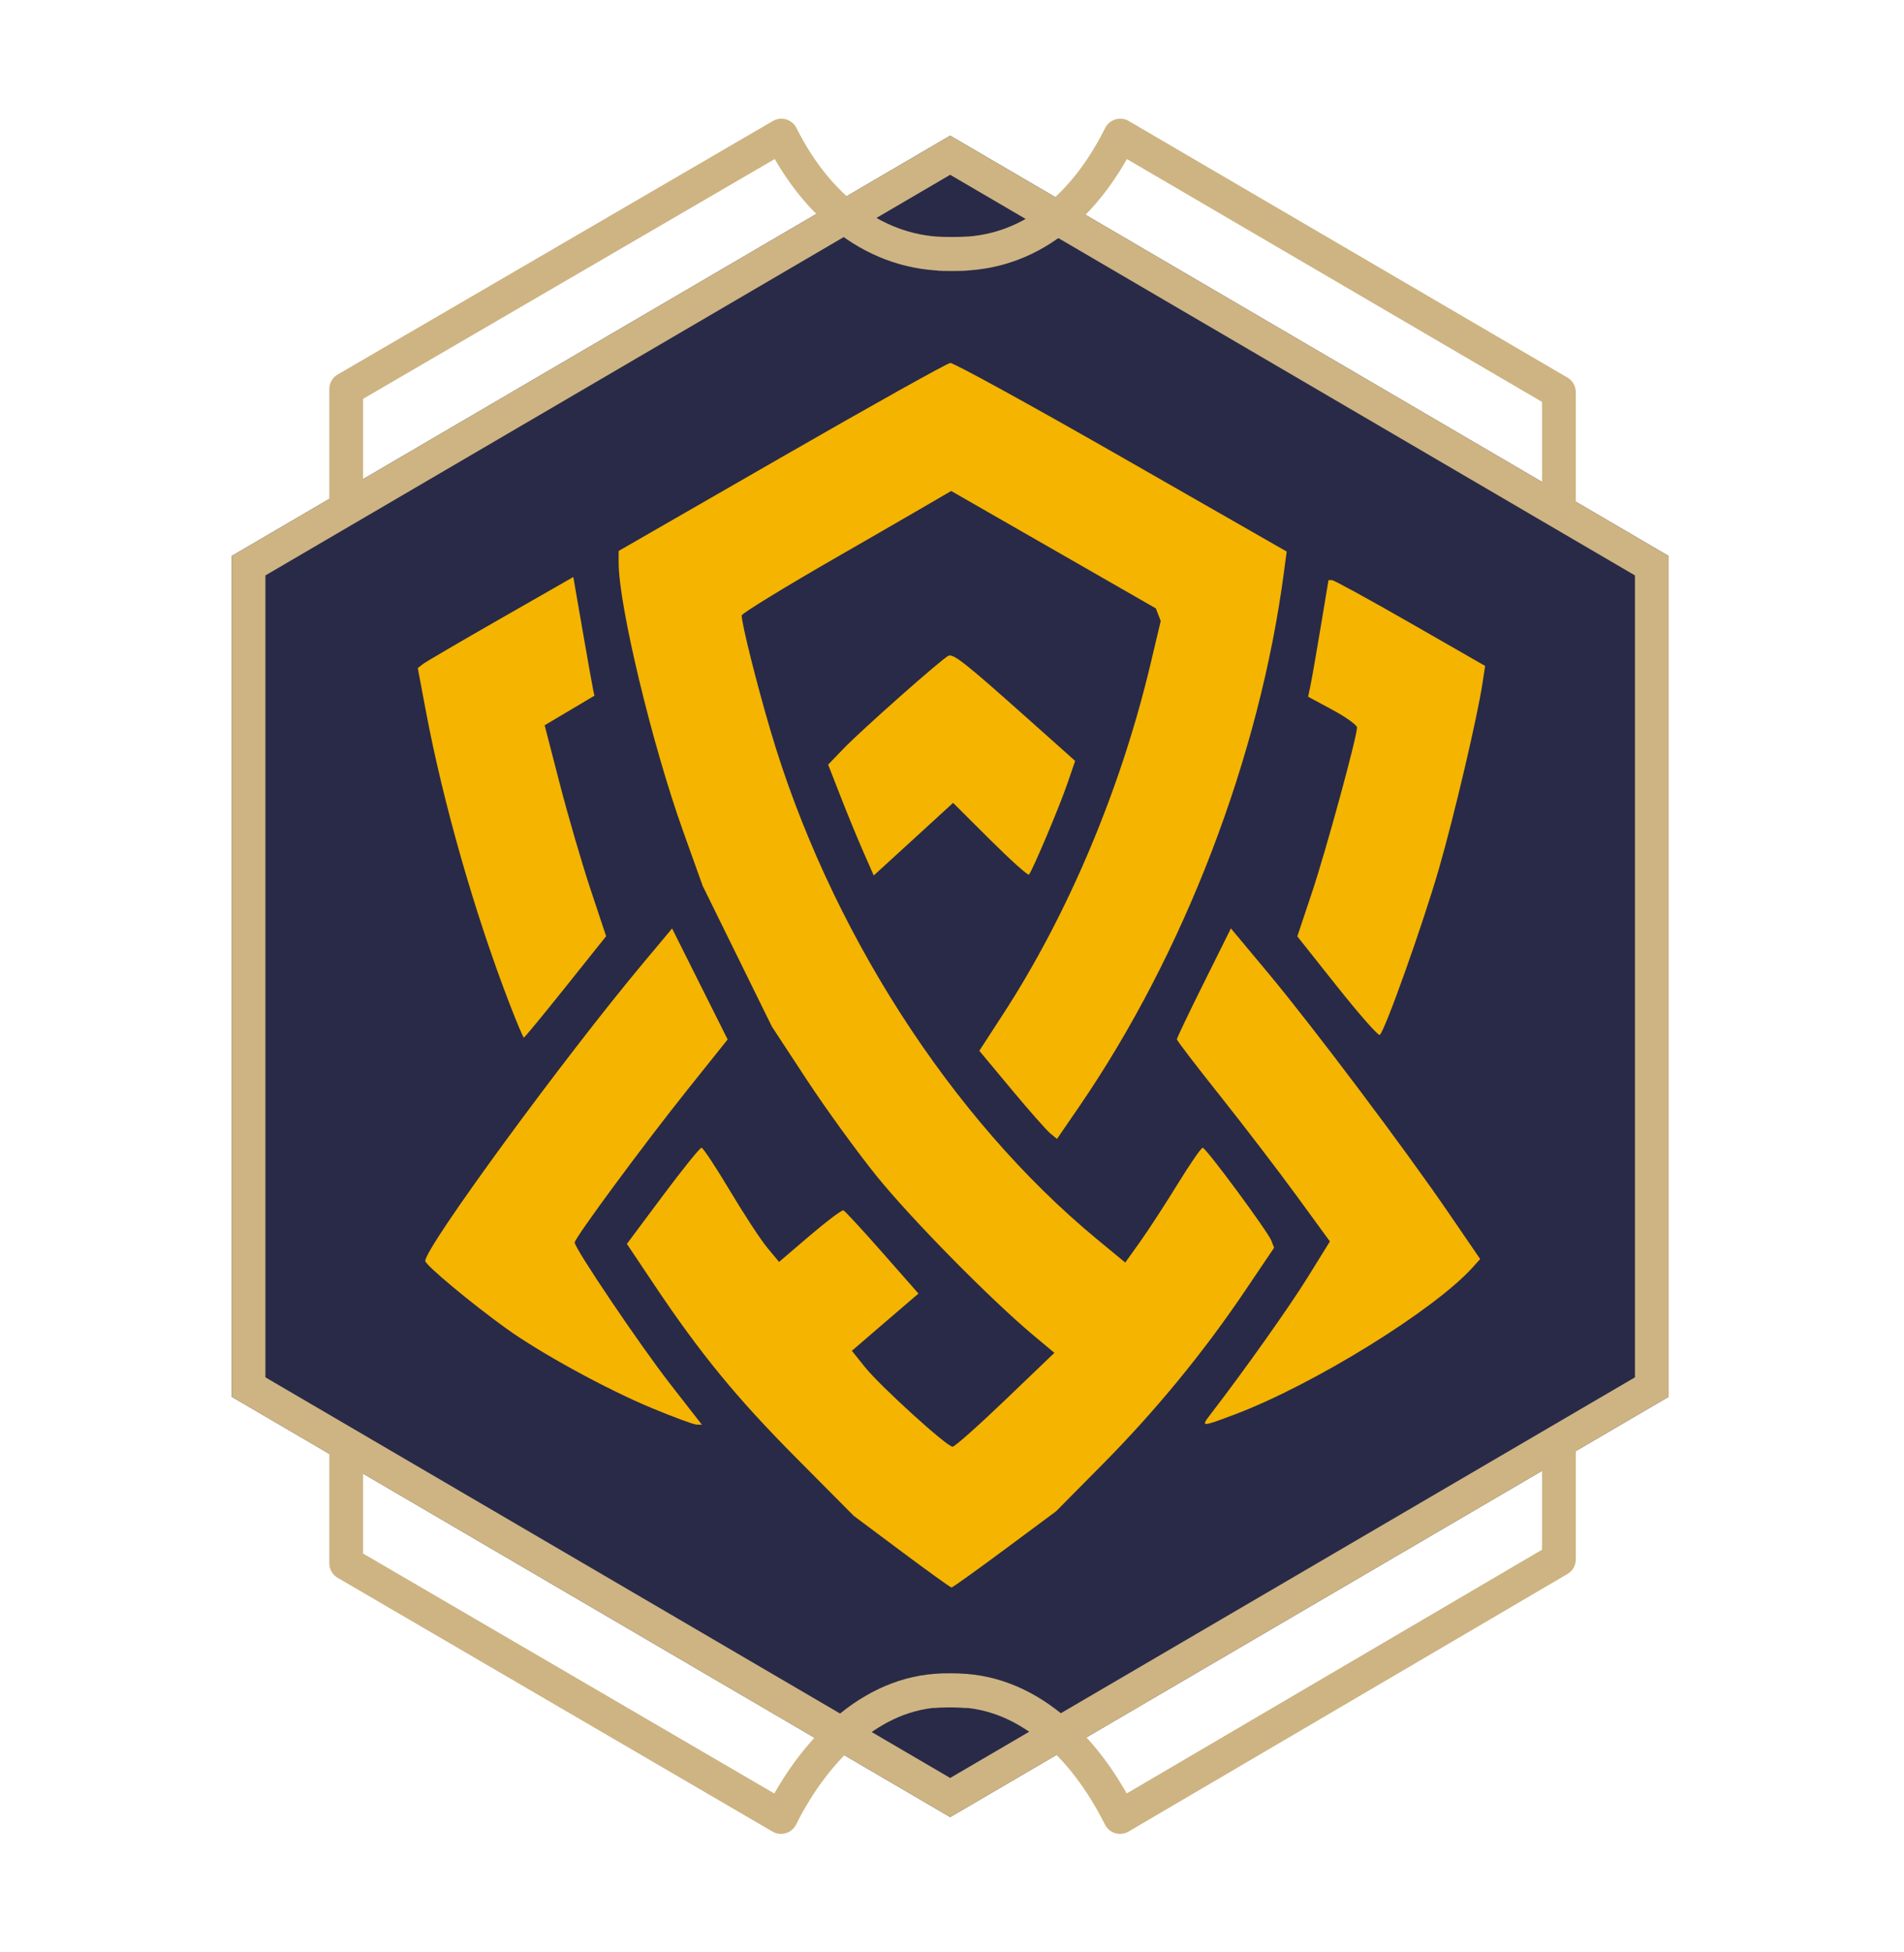 <?xml version="1.0" encoding="UTF-8" standalone="no"?>
<!DOCTYPE svg PUBLIC "-//W3C//DTD SVG 1.1//EN" "http://www.w3.org/Graphics/SVG/1.1/DTD/svg11.dtd">
<svg width="100%" height="100%" viewBox="0 0 564 578" version="1.1" xmlns="http://www.w3.org/2000/svg" xmlns:xlink="http://www.w3.org/1999/xlink" xml:space="preserve" xmlns:serif="http://www.serif.com/" style="fill-rule:evenodd;clip-rule:evenodd;stroke-linecap:square;stroke-linejoin:round;stroke-miterlimit:1.5;">
    <g transform="matrix(3.216,0,0,4.322,1514.41,143.658)">
        <rect id="Amber" x="-470.942" y="-33.24" width="175.271" height="133.568" style="fill:none;"/>
        <g id="Amber1" serif:id="Amber">
            <g transform="matrix(1.921,0,0,1.43,-612.996,-329.735)">
                <g transform="matrix(1,0,0,1,-2.84217e-14,113.905)">
                    <g transform="matrix(1.079,0,0,1.074,-12.485,-9.531)">
                        <path d="M122.349,101.924L154.277,120.675L154.277,158.177L122.349,176.928L90.42,158.177L90.42,120.675L122.349,101.924Z" style="fill:rgb(41,42,71);"/>
                        <path d="M122.349,101.924L154.277,120.675L154.277,158.177L122.349,176.928L90.42,158.177L90.42,120.675L122.349,101.924ZM122.349,103.669L91.92,121.54C91.92,127.075 91.92,157.312 91.92,157.312L122.349,175.183L152.778,157.312L152.778,121.54L122.349,103.669Z" style="fill:rgb(205,180,130);"/>
                    </g>
                    <g transform="matrix(1,0,0,-1,0,280.021)">
                        <path d="M90.57,116.472L90.57,111.693L111.417,99.537C113.117,102.939 116.013,105.721 119.546,105.6" style="fill:none;stroke:rgb(205,180,130);stroke-width:1.62px;"/>
                        <g transform="matrix(-1,0,0,1,239.287,0)">
                            <path d="M90.57,116.587L90.57,111.877L111.613,99.537C113.313,102.939 116.149,105.7 119.741,105.6" style="fill:none;stroke:rgb(205,180,130);stroke-width:1.62px;"/>
                        </g>
                    </g>
                    <g>
                        <path d="M90.57,116.867L90.57,112.077L111.436,99.932C113.135,103.334 115.982,105.652 119.546,105.6" style="fill:none;stroke:rgb(205,180,130);stroke-width:1.62px;"/>
                        <g transform="matrix(-1,0,0,1,239.287,0)">
                            <path d="M90.57,116.867L90.57,112.224L111.603,99.932C113.303,103.334 115.964,105.637 119.546,105.6" style="fill:none;stroke:rgb(205,180,130);stroke-width:1.62px;"/>
                        </g>
                    </g>
                </g>
                <g transform="matrix(0.281,1.04546e-33,0,-0.281,94.002,283.38)">
                    <path d="M82.578,6.05L74.398,12.156L64.625,21.988C54.422,32.245 48.227,39.792 40.355,51.546L35.68,58.527L41.805,66.734C45.176,71.249 48.148,74.933 48.418,74.921C48.684,74.906 50.859,71.617 53.254,67.609C55.648,63.597 58.516,59.226 59.629,57.886L61.648,55.456L66.898,59.941C69.789,62.406 72.363,64.343 72.625,64.245C72.887,64.148 75.875,60.917 79.266,57.062L85.438,50.054L84.793,49.511C84.441,49.214 81.883,47.019 79.109,44.636L74.07,40.3L76.316,37.503C78.93,34.253 90.289,23.945 91.258,23.945C91.621,23.945 95.676,27.546 100.273,31.949L108.625,39.952L105.012,42.972C97.715,49.074 84.215,62.773 78.312,70.07C74.973,74.195 69.586,81.62 66.336,86.57L60.426,95.57L48.613,119.57L45.242,128.98C39.957,143.757 34.273,167.429 34.273,174.687L34.273,176.671L62.07,192.648C77.355,201.437 90.312,208.667 90.859,208.722C91.41,208.777 104.551,201.562 120.062,192.695L148.262,176.57L147.816,173.195C143.664,141.64 130.797,108.066 112.812,81.87L109.074,76.425L107.922,77.37C107.285,77.894 104.301,81.273 101.289,84.886L95.816,91.452L99.836,97.636C111.012,114.816 119.988,136.124 125.059,157.523L126.77,164.73L125.941,166.878L91.02,186.894C91.02,186.894 81.141,181.14 71.961,175.878C62.785,170.613 55.273,166.019 55.273,165.671C55.273,164.242 57.766,154.277 60.141,146.195C70.086,112.378 90.926,79.921 115.934,59.292L120.719,55.347L123.297,58.956C124.715,60.945 127.582,65.355 129.676,68.757C131.766,72.16 133.684,74.933 133.938,74.917C134.523,74.882 145.059,60.628 145.664,59.05L146.117,57.87L141.117,50.468C134.004,39.941 125.867,30.05 116.773,20.87L108.898,12.925L100.145,6.433C95.332,2.863 91.25,-0.055 91.074,-0.055C90.898,-0.055 87.078,2.691 82.578,6.05ZM39.734,30.62C32.137,33.784 20.988,39.882 15.148,44.07C9.195,48.339 1.273,54.933 1.273,55.62C1.273,57.964 24.863,90.171 38.586,106.562L43.395,112.304L48.133,102.843L52.875,93.382L45.949,84.726C38.539,75.456 26.773,59.531 26.773,58.761C26.773,57.745 37.965,41.183 43.07,34.64L48.488,27.695L47.57,27.718C47.062,27.726 43.539,29.034 39.734,30.617L39.734,30.62ZM135.273,29.48C141.082,37.019 148.742,47.82 151.879,52.882L155.637,58.945L149.934,66.757C146.797,71.054 140.922,78.722 136.879,83.8C132.836,88.874 129.523,93.202 129.523,93.41C129.523,93.62 131.602,97.96 134.137,103.054L138.746,112.316L145.117,104.691C152.688,95.632 168.449,74.695 175.934,63.753L181.281,55.941L179.965,54.484C173.395,47.21 152.812,34.499 139.445,29.464C133.648,27.281 133.582,27.281 135.273,29.48ZM15.645,99.507C9.703,114.921 4.336,133.679 1.379,149.382L0,156.695L0.824,157.351C1.277,157.71 7.25,161.202 14.094,165.113L26.539,172.226L28.137,163.023C29.016,157.96 29.828,153.41 29.941,152.906L30.148,151.995L21.648,146.949L24.219,137.011C25.633,131.542 27.992,123.449 29.461,119.027L32.137,110.984L25.227,102.339C21.426,97.585 18.219,93.695 18.102,93.695C17.98,93.695 16.875,96.308 15.645,99.507ZM156.863,102.417L150.078,110.96L152.609,118.531C154.992,125.671 160.258,144.941 160.266,146.57C160.27,146.98 158.391,148.331 156.098,149.57L151.922,151.82L152.316,153.695C152.535,154.726 153.316,159.195 154.055,163.632L155.398,171.691L156,171.695C156.332,171.695 162.344,168.402 169.363,164.382L182.125,157.07L181.668,154.07C180.801,148.347 176.848,131.523 174.266,122.57C171.512,113.027 164.953,94.628 164.137,94.156C163.867,94.003 160.598,97.722 156.863,102.417ZM76.047,125.327C75.078,127.523 73.328,131.777 72.156,134.777L70.023,140.238L72.586,142.902C75.734,146.179 89.641,158.476 90.578,158.816C91.453,159.132 93.523,157.492 103.785,148.347L112.172,140.874L110.812,136.925C109.453,132.976 104.863,122.117 104.285,121.484C104.117,121.3 101.137,123.976 97.66,127.433L91.344,133.718L84.574,127.527L77.801,121.339L76.047,125.327Z" style="fill:rgb(244,180,0);fill-rule:nonzero;"/>
                </g>
            </g>
        </g>
    </g>
</svg>
